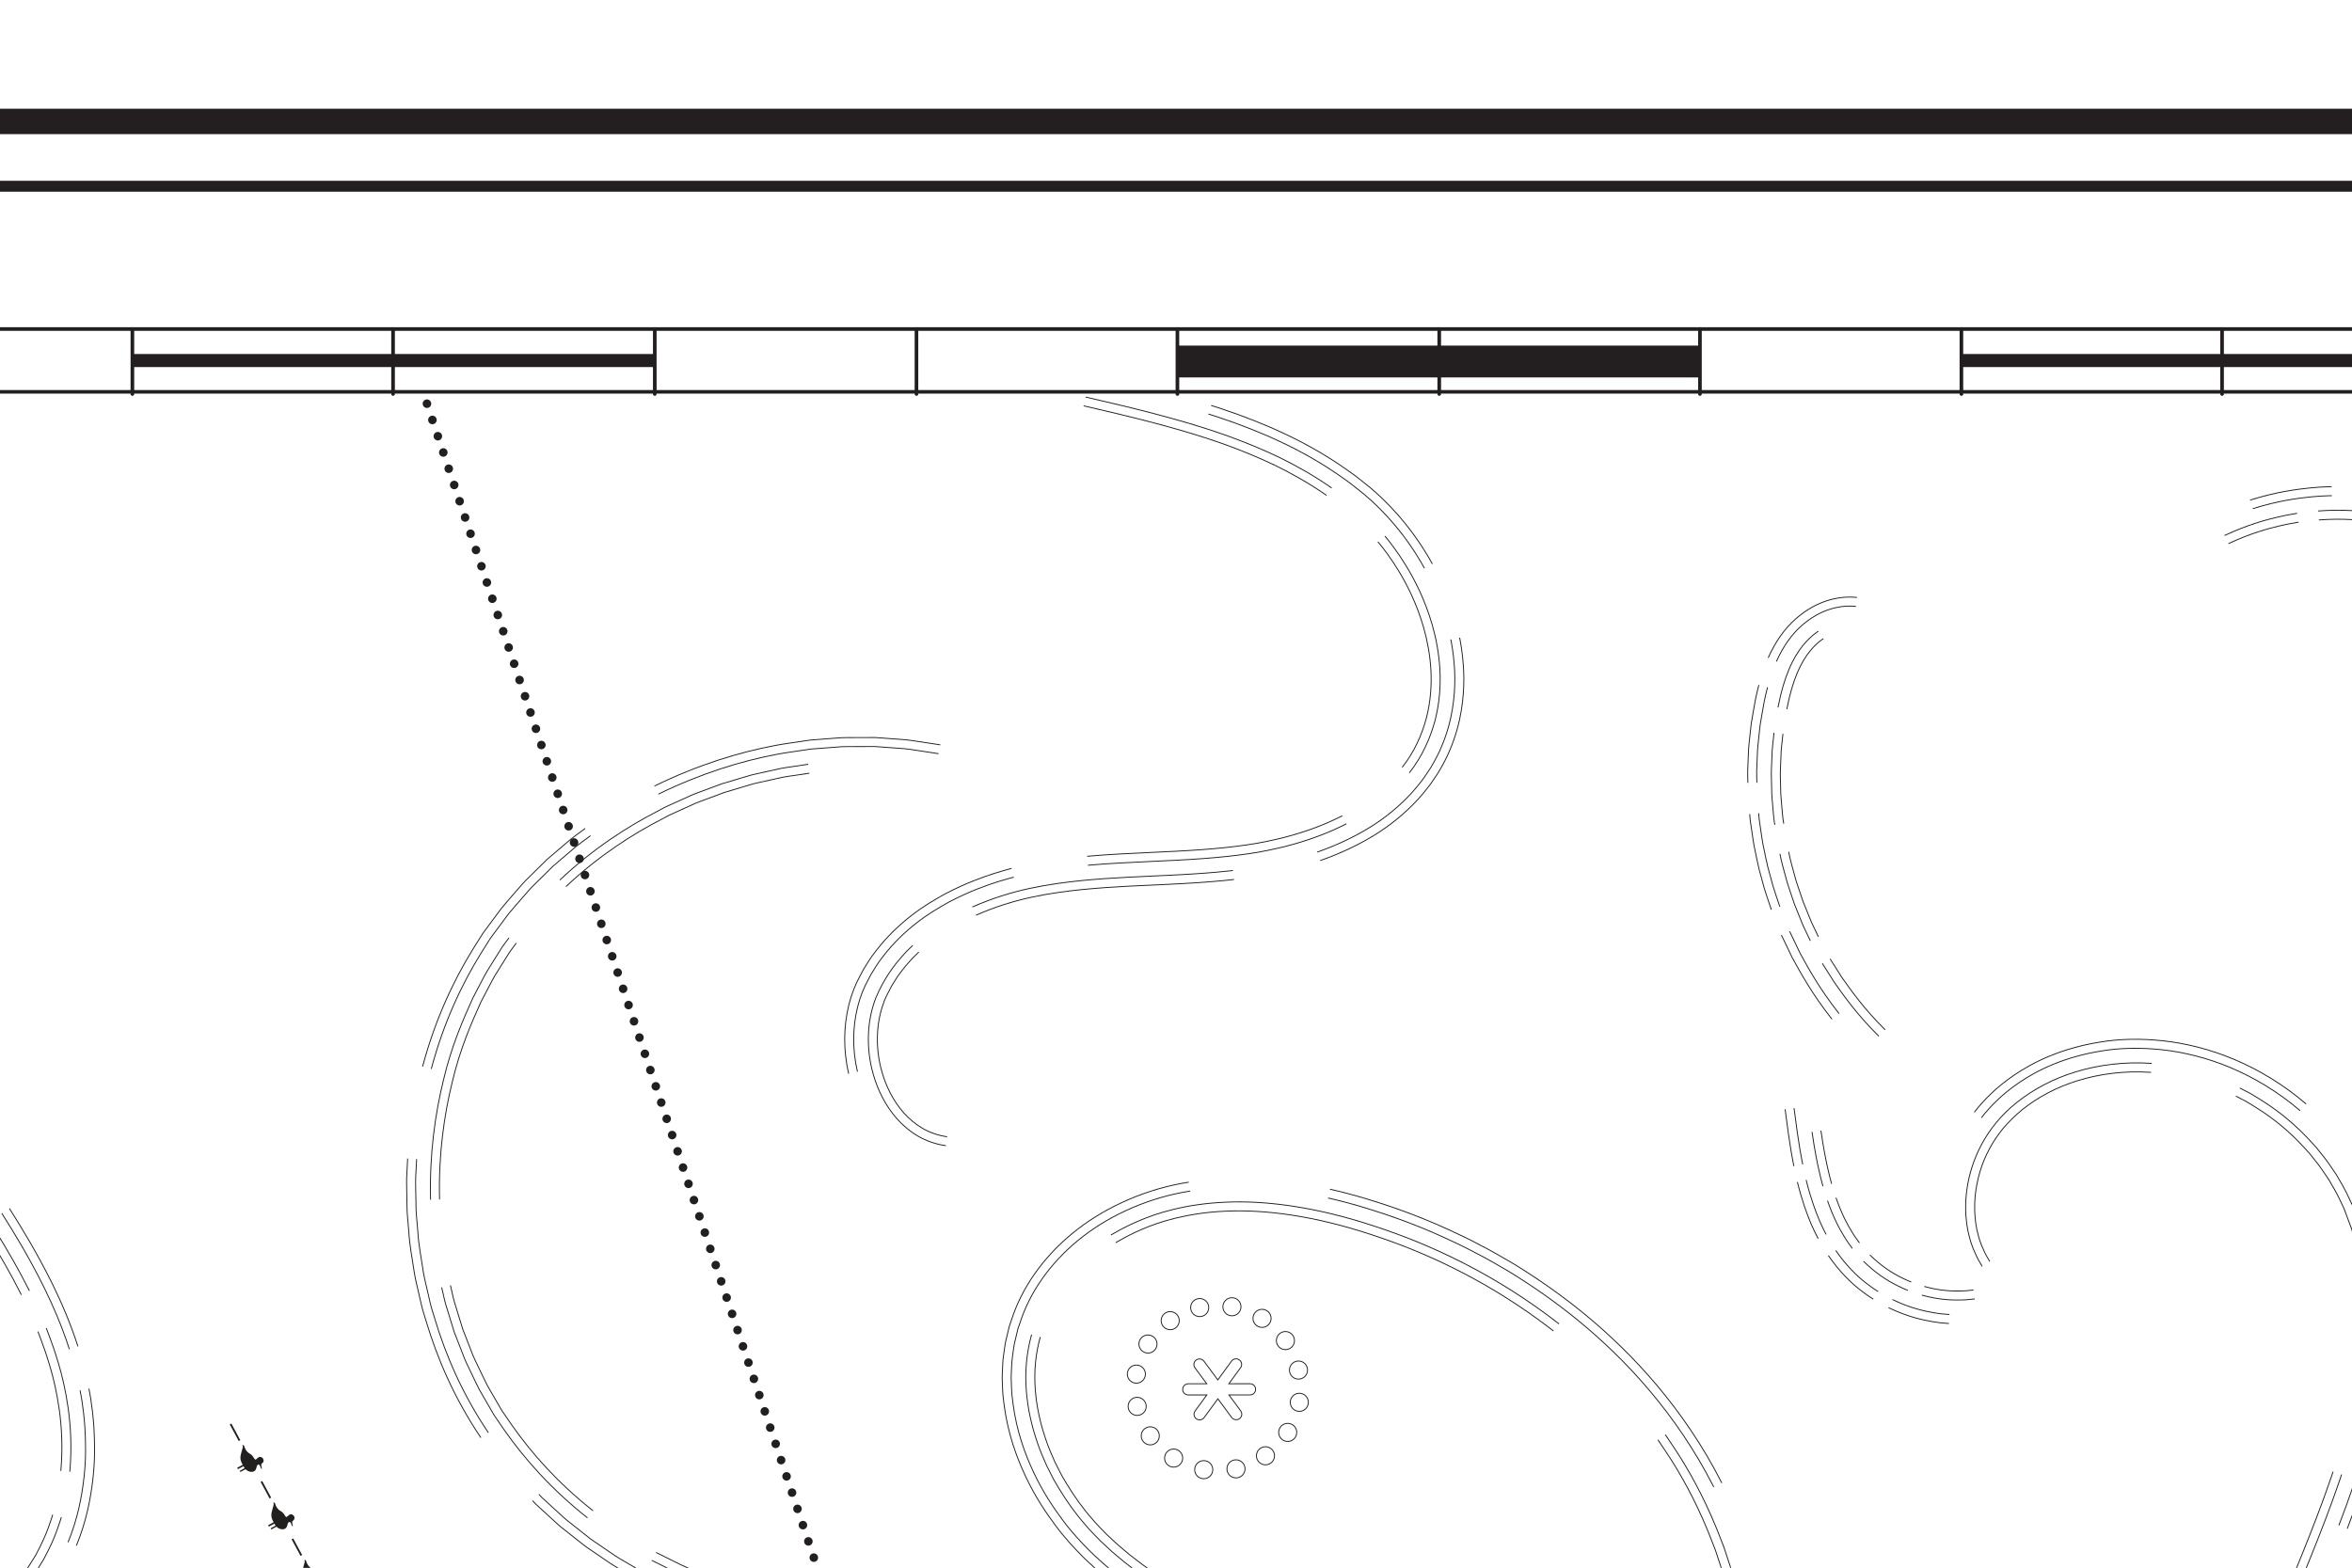 <?xml version="1.0" encoding="UTF-8"?>
<svg id="a" data-name="Layer 1" xmlns="http://www.w3.org/2000/svg" width="9.002in" height="6.002in" viewBox="0 0 648.177 432.177">
  <g>
    <g>
      <path d="m474.511,408.783c-5.224-10.29-11.42-19.244-17.923-26.964-6.513-7.725-13.346-14.221-20.053-19.715-6.713-5.496-13.301-9.994-19.481-13.781-3.144-1.8-6.094-3.587-9.019-5.046-1.455-.743-2.841-1.524-4.241-2.176-1.397-.658-2.753-1.297-4.07-1.918-10.574-4.888-18.996-7.47-24.611-9.169-2.825-.813-4.975-1.357-6.414-1.705-.717-.184-1.26-.306-1.623-.385-.363-.081-.544-.122-.544-.122" fill="none" stroke="#231f20" stroke-miterlimit="10" stroke-width=".25"/>
      <path d="m472.297,409.904c-5.126-10.097-11.211-18.894-17.605-26.485-6.403-7.596-13.127-13.988-19.73-19.397-6.609-5.411-13.1-9.843-19.189-13.575-3.1-1.773-6.006-3.536-8.89-4.973-1.434-.732-2.8-1.503-4.18-2.145-1.377-.649-2.714-1.279-4.012-1.89-10.424-4.819-18.73-7.365-24.263-9.04-2.783-.8-4.897-1.335-6.313-1.678-.705-.181-1.239-.301-1.596-.379-.356-.08-.535-.12-.535-.12" fill="none" stroke="#231f20" stroke-miterlimit="10" stroke-width=".25"/>
      <path d="m327.606,325.865c-5.824.899-11.458,2.578-16.588,4.786-5.144,2.218-9.884,4.961-14.064,8.197-8.372,6.435-14.567,14.776-17.716,23.549-.375,1.1-.747,2.189-1.114,3.267-.263,1.106-.524,2.2-.781,3.283-.292,1.078-.435,2.167-.578,3.244-.132,1.077-.335,2.139-.396,3.195-.087,2.113-.271,4.186-.121,6.193.05,1.004.055,2.004.146,2.979.117.971.233,1.931.347,2.88,1.007,7.582,3.325,14.071,5.894,19.521,2.569,5.47,5.511,9.88,8.22,13.501,2.691,3.646,5.326,6.383,7.453,8.546,1.056,1.093,2.054,1.93,2.873,2.711.819.776,1.532,1.387,2.112,1.863,1.15.967,1.728,1.452,1.728,1.452" fill="none" stroke="#231f20" stroke-miterlimit="10" stroke-width=".25"/>
      <path d="m328.004,328.315c-5.65.872-11.054,2.487-16.007,4.617-4.957,2.137-9.521,4.778-13.531,7.884-8.035,6.18-13.917,14.125-16.9,22.438-.357,1.043-.71,2.076-1.059,3.098-.249,1.05-.496,2.089-.74,3.118-.28,1.022-.414,2.058-.549,3.083-.124,1.024-.321,2.033-.378,3.04-.079,2.014-.261,3.987-.114,5.907.048.96.051,1.914.138,2.847.112.931.224,1.85.333,2.758.962,7.265,3.194,13.527,5.678,18.794,2.482,5.287,5.334,9.561,7.957,13.068,2.606,3.533,5.159,6.182,7.217,8.276,1.021,1.058,2,1.878,2.796,2.637.798.756,1.492,1.352,2.06,1.817,1.122.943,1.686,1.417,1.686,1.417" fill="none" stroke="#231f20" stroke-miterlimit="10" stroke-width=".25"/>
    </g>
    <g>
      <path d="m469.891,521.523c1.18-2.469,2.408-4.872,3.501-7.288.971-2.468,2.015-4.866,2.887-7.282.399-1.221.794-2.432,1.187-3.633.393-1.201.805-2.386,1.082-3.6.31-1.204.617-2.398.922-3.582.151-.592.302-1.182.451-1.769.114-.596.227-1.189.34-1.779,1.936-9.425,2.523-18.425,2.306-26.71-.185-8.297-1.301-15.88-2.754-22.666-.647-3.416-1.608-6.583-2.406-9.613-.44-1.503-.952-2.941-1.403-4.352-.467-1.406-.884-2.785-1.421-4.074-3.937-10.459-8.075-17.849-11.007-22.644-1.465-2.404-2.702-4.13-3.462-5.322-.391-.589-.685-1.032-.881-1.327-.211-.285-.316-.428-.316-.428" fill="none" stroke="#231f20" stroke-miterlimit="10" stroke-width=".25"/>
      <path d="m467.696,520.365c1.151-2.416,2.354-4.765,3.423-7.127.947-2.413,1.969-4.757,2.821-7.116.389-1.192.775-2.375,1.158-3.548.385-1.173.787-2.329,1.057-3.516.303-1.177.603-2.344.901-3.501.148-.579.295-1.155.442-1.729.111-.582.222-1.162.332-1.74,1.892-9.213,2.468-18.023,2.256-26.139-.18-8.127-1.275-15.562-2.701-22.218-.634-3.35-1.578-6.456-2.359-9.428-.432-1.475-.935-2.884-1.377-4.269-.458-1.379-.865-2.732-1.394-3.997-3.863-10.26-7.92-17.507-10.794-22.208-1.437-2.357-2.652-4.053-3.398-5.223-.384-.579-.672-1.013-.864-1.303-.207-.28-.311-.42-.311-.42" fill="none" stroke="#231f20" stroke-miterlimit="10" stroke-width=".25"/>
      <path d="m429.648,364.931c-17.388-13.543-35.229-21.864-51.042-26.997-15.834-5.243-29.81-7.071-40.864-6.557-11.093.487-19.124,3.052-24.17,5.273-1.285.518-2.363,1.076-3.297,1.533-.944.44-1.691.882-2.297,1.22-.606.339-1.061.594-1.365.764-.303.172-.445.273-.445.273" fill="none" stroke="#231f20" stroke-miterlimit="10" stroke-width=".25"/>
      <path d="m428.118,366.884c-17.112-13.328-34.697-21.534-50.278-26.591-15.615-5.17-29.276-6.936-39.992-6.438-5.363.216-10.005.986-13.875,1.92-3.855.943-6.992,2.079-9.42,3.153-1.234.496-2.267,1.033-3.163,1.471-.906.421-1.621.846-2.202,1.17-.581.325-1.017.569-1.309.731-.29.164-.426.261-.426.261" fill="none" stroke="#231f20" stroke-miterlimit="10" stroke-width=".25"/>
      <path d="m284.289,367.886c-1.43,5.124-1.844,10.359-1.454,15.376.377,5.023,1.485,9.829,3.023,14.31.731,2.258,1.698,4.387,2.612,6.49.52,1.023,1.036,2.038,1.547,3.043.485,1.019,1.116,1.948,1.658,2.914,2.268,3.804,4.773,7.286,7.491,10.356,1.297,1.592,2.759,2.974,4.114,4.398.711.684,1.442,1.337,2.15,1.997.704.665,1.417,1.304,2.153,1.902.726.61,1.444,1.214,2.153,1.81.735.567,1.461,1.128,2.18,1.683,1.417,1.133,2.901,2.114,4.307,3.126,5.714,3.934,11.239,6.961,16.233,9.505,5.004,2.533,9.512,4.55,13.415,6.221,3.897,1.681,7.196,3.01,9.838,4.079,5.308,2.105,7.985,3.167,7.985,3.167" fill="none" stroke="#231f20" stroke-miterlimit="10" stroke-width=".25"/>
      <path d="m286.681,368.549c-1.346,4.821-1.742,9.765-1.37,14.536.359,4.776,1.416,9.375,2.894,13.678.7,2.168,1.634,4.217,2.511,6.243.502.987.999,1.964,1.492,2.933.465.983,1.078,1.879,1.6,2.811,2.188,3.671,4.608,7.037,7.234,10.001,1.252,1.539,2.664,2.869,3.97,4.245.689.663,1.402,1.299,2.09,1.94.684.647,1.377,1.269,2.096,1.852.707.594,1.406,1.182,2.097,1.764.717.553,1.426,1.1,2.127,1.641,1.381,1.106,2.835,2.065,4.208,3.055,5.588,3.848,11.022,6.827,15.949,9.336,4.937,2.499,9.401,4.497,13.274,6.156,3.867,1.668,7.151,2.992,9.783,4.056,5.297,2.101,7.969,3.16,7.969,3.16" fill="none" stroke="#231f20" stroke-miterlimit="10" stroke-width=".25"/>
    </g>
  </g>
  <g>
    <path d="m344.493,381.424h0l-5.836.003,3.228-4.418c.502-.688.352-1.652-.336-2.155s-1.652-.352-2.155.336l-3.782,5.176-3.812-5.155c-.506-.684-1.473-.831-2.157-.322-.684.506-.829,1.471-.323,2.156l3.243,4.385-5.088.003c-.851,0-1.542.691-1.541,1.543,0,.851.69,1.54,1.542,1.54h0l5.106-.003-3.227,4.417c-.502.688-.352,1.652.336,2.155.274.2.592.297.908.297.476,0,.945-.218,1.247-.632l3.782-5.177,3.812,5.154c.303.408.769.625,1.241.625.318,0,.64-.098.915-.303.684-.506.829-1.471.323-2.156l-3.242-4.383,5.817-.003c.851,0,1.542-.691,1.541-1.543,0-.851-.69-1.54-1.542-1.54Z" fill="none" stroke="#231f20" stroke-miterlimit="10" stroke-width=".25"/>
    <g>
      <circle cx="313.389" cy="387.66" r="2.494" fill="none" stroke="#231f20" stroke-miterlimit="10" stroke-width=".25"/>
      <circle cx="313.167" cy="378.773" r="2.494" fill="none" stroke="#231f20" stroke-miterlimit="10" stroke-width=".25"/>
      <circle cx="316.364" cy="370.476" r="2.494" fill="none" stroke="#231f20" stroke-miterlimit="10" stroke-width=".25"/>
      <circle cx="322.491" cy="364.034" r="2.494" fill="none" stroke="#231f20" stroke-miterlimit="10" stroke-width=".25"/>
      <circle cx="330.617" cy="360.429" r="2.494" fill="none" stroke="#231f20" stroke-miterlimit="10" stroke-width=".25"/>
      <circle cx="339.505" cy="360.206" r="2.494" fill="none" stroke="#231f20" stroke-miterlimit="10" stroke-width=".25"/>
      <circle cx="347.802" cy="363.404" r="2.494" fill="none" stroke="#231f20" stroke-miterlimit="10" stroke-width=".25"/>
      <circle cx="354.244" cy="369.53" r="2.494" fill="none" stroke="#231f20" stroke-miterlimit="10" stroke-width=".25"/>
      <circle cx="357.85" cy="377.657" r="2.494" fill="none" stroke="#231f20" stroke-miterlimit="10" stroke-width=".25"/>
      <circle cx="358.072" cy="386.544" r="2.494" fill="none" stroke="#231f20" stroke-miterlimit="10" stroke-width=".25"/>
      <circle cx="354.874" cy="394.841" r="2.494" fill="none" stroke="#231f20" stroke-miterlimit="10" stroke-width=".25"/>
      <circle cx="348.747" cy="401.282" r="2.494" fill="none" stroke="#231f20" stroke-miterlimit="10" stroke-width=".25"/>
      <circle cx="340.622" cy="404.888" r="2.494" fill="none" stroke="#231f20" stroke-miterlimit="10" stroke-width=".25"/>
      <circle cx="331.732" cy="405.11" r="2.494" fill="none" stroke="#231f20" stroke-miterlimit="10" stroke-width=".25"/>
      <circle cx="323.437" cy="401.915" r="2.494" fill="none" stroke="#231f20" stroke-miterlimit="10" stroke-width=".25"/>
      <circle cx="316.996" cy="395.788" r="2.494" fill="none" stroke="#231f20" stroke-miterlimit="10" stroke-width=".25"/>
    </g>
  </g>
  <g>
    <g>
      <path d="m562.113,617.521c15.463-13.269,28.899-27.002,40.495-40.658,1.437-1.719,2.861-3.423,4.272-5.112.706-.845,1.408-1.686,2.108-2.523.692-.843,1.329-1.725,1.991-2.579,2.622-3.44,5.197-6.819,7.724-10.135,2.383-3.453,4.722-6.841,7.016-10.165,2.215-3.357,4.281-6.706,6.276-10.011,1.991-3.307,3.881-6.583,5.68-9.826,1.805-3.218,3.492-6.518,5.106-9.586,3.249-6.174,6.354-12.074,9.314-17.699,1.482-2.811,2.928-5.554,4.337-8.228,1.46-2.645,2.883-5.222,4.268-7.73,2.77-5.017,5.389-9.76,7.856-14.229,1.216-2.245,2.461-4.382,3.666-6.451,1.201-2.071,2.363-4.075,3.485-6.01,2.244-3.871,4.331-7.469,6.259-10.794,3.919-6.61,7.317-12.055,9.977-16.458,1.342-2.194,2.517-4.116,3.525-5.765,1.043-1.626,1.914-2.982,2.61-4.069,1.394-2.172,2.094-3.263,2.094-3.263" fill="none" stroke="#231f20" stroke-miterlimit="10" stroke-width=".25"/>
      <path d="m560.498,615.637c15.361-13.181,28.704-26.82,40.218-40.379,1.426-1.707,2.84-3.399,4.242-5.076.701-.839,1.398-1.674,2.093-2.505.687-.837,1.319-1.713,1.977-2.561,2.603-3.416,5.16-6.77,7.67-10.063,2.358-3.417,4.672-6.77,6.942-10.059,2.197-3.33,4.249-6.655,6.229-9.935,3.953-6.551,7.505-13.034,10.707-19.27,3.254-6.183,6.364-12.092,9.329-17.726,1.484-2.816,2.932-5.563,4.344-8.24,1.463-2.65,2.888-5.231,4.276-7.744,2.775-5.026,5.398-9.778,7.87-14.255,1.218-2.249,2.465-4.39,3.673-6.464,1.203-2.076,2.367-4.083,3.492-6.023,2.249-3.879,4.34-7.485,6.271-10.817,3.927-6.625,7.334-12.083,10-16.497,1.345-2.199,2.523-4.126,3.534-5.779,1.046-1.63,1.919-2.991,2.618-4.08,1.398-2.178,2.099-3.272,2.099-3.272" fill="none" stroke="#231f20" stroke-miterlimit="10" stroke-width=".25"/>
    </g>
    <g>
      <path d="m629.665,527.442c2.505-4.339,4.814-8.654,7.05-12.986,2.276-4.324,4.516-8.582,6.721-12.771,2.205-4.19,4.374-8.312,6.508-12.366,2.17-4.035,4.38-7.963,6.511-11.846,4.283-7.754,8.369-15.268,12.57-22.365,4.164-7.117,8.037-14.047,12.077-20.522,15.75-26.141,30.081-47.367,42.34-63.87,12.249-16.515,22.427-28.292,29.619-35.835,1.797-1.887,3.381-3.533,4.81-4.889.703-.687,1.349-1.316,1.936-1.889.609-.557,1.157-1.058,1.644-1.504.964-.896,1.721-1.554,2.242-1.984.512-.435.769-.652.769-.652" fill="none" stroke="#231f20" stroke-miterlimit="10" stroke-width=".25"/>
      <path d="m627.514,526.205c2.491-4.316,4.763-8.561,6.996-12.887,2.279-4.331,4.523-8.595,6.731-12.791,2.208-4.196,4.381-8.324,6.518-12.385,2.174-4.042,4.388-7.977,6.522-11.867,4.291-7.768,8.383-15.294,12.594-22.407,4.172-7.132,8.053-14.074,12.103-20.566,15.786-26.201,30.161-47.493,42.473-64.068,12.303-16.586,22.544-28.443,29.816-36.068,1.817-1.908,3.419-3.572,4.872-4.952.714-.697,1.37-1.336,1.966-1.918.622-.569,1.182-1.082,1.681-1.538.5-.455.938-.853,1.313-1.195.399-.339.731-.621.997-.848.532-.452.799-.678.799-.678" fill="none" stroke="#231f20" stroke-miterlimit="10" stroke-width=".25"/>
    </g>
  </g>
  <g>
    <rect x="-1044.473" y="469.712" width="3386.58" height="2514.089" transform="translate(-1077.939 2375.574) rotate(-90)" fill="none" stroke="#231f20" stroke-linecap="round" stroke-miterlimit="10" stroke-width="7"/>
    <rect x="-1027.506" y="486.834" width="3353.392" height="2482.402" transform="translate(-1078.845 2377.225) rotate(-90)" fill="none" stroke="#231f20" stroke-linecap="round" stroke-miterlimit="10" stroke-width="3"/>
    <rect x="-989.031" y="522.452" width="3275.615" height="2412.095" transform="translate(-1079.722 2377.276) rotate(-90)" fill="none" stroke="#231f20" stroke-linecap="round" stroke-miterlimit="10"/>
    <rect x="-971.163" y="539.815" width="3239.88" height="2376.261" transform="translate(-1079.169 2376.723) rotate(-90)" fill="none" stroke="#231f20" stroke-linecap="round" stroke-miterlimit="10"/>
    <line x1="180.444" y1="108.608" x2="180.444" y2="90.692" fill="none" stroke="#231f20" stroke-linecap="round" stroke-miterlimit="10"/>
    <line x1="108.316" y1="108.608" x2="108.316" y2="90.692" fill="none" stroke="#231f20" stroke-linecap="round" stroke-miterlimit="10"/>
    <line x1="36.477" y1="108.608" x2="36.477" y2="90.692" fill="none" stroke="#231f20" stroke-linecap="round" stroke-miterlimit="10"/>
    <line x1="612.378" y1="108.608" x2="612.378" y2="90.692" fill="none" stroke="#231f20" stroke-linecap="round" stroke-miterlimit="10"/>
    <line x1="540.539" y1="108.608" x2="540.539" y2="90.692" fill="none" stroke="#231f20" stroke-linecap="round" stroke-miterlimit="10"/>
    <line x1="468.484" y1="108.608" x2="468.484" y2="90.692" fill="none" stroke="#231f20" stroke-linecap="round" stroke-miterlimit="10"/>
    <line x1="396.635" y1="108.608" x2="396.635" y2="90.692" fill="none" stroke="#231f20" stroke-linecap="round" stroke-miterlimit="10"/>
    <line x1="324.481" y1="108.608" x2="324.481" y2="90.692" fill="none" stroke="#231f20" stroke-linecap="round" stroke-miterlimit="10"/>
    <line x1="252.56" y1="108.608" x2="252.56" y2="90.692" fill="none" stroke="#231f20" stroke-linecap="round" stroke-miterlimit="10"/>
    <rect x="540.449" y="97.579" width="144" height="3.6" transform="translate(1224.898 198.759) rotate(180)" fill="#231f20" stroke-width="0"/>
    <rect x="324.598" y="95.264" width="144" height="8.773" transform="translate(793.195 199.3) rotate(180)" fill="#231f20" stroke-width="0"/>
    <rect x="36.521" y="97.579" width="144" height="3.6" transform="translate(217.043 198.759) rotate(180)" fill="#231f20" stroke-width="0"/>
  </g>
  <g>
    <path d="m223.9,428.239c.617-.207,1.284.126,1.491.742s-.126,1.284-.742,1.491c-.617.207-1.284-.126-1.491-.742-.207-.617.126-1.284.742-1.491Z" fill="#231f20" stroke-width="0"/>
    <path d="m222.399,423.759c.617-.207,1.284.126,1.491.742.207.617-.126,1.284-.742,1.491-.617.207-1.284-.126-1.491-.742-.207-.617.126-1.284.742-1.491Z" fill="#231f20" stroke-width="0"/>
    <path d="m220.897,419.279c.617-.207,1.284.126,1.491.742.207.617-.126,1.284-.742,1.491s-1.284-.126-1.491-.742c-.207-.617.126-1.284.742-1.491Z" fill="#231f20" stroke-width="0"/>
    <path d="m219.395,414.799c.617-.207,1.284.126,1.491.742.207.617-.126,1.284-.742,1.491s-1.284-.126-1.491-.742c-.207-.617.126-1.284.742-1.491Z" fill="#231f20" stroke-width="0"/>
    <path d="m217.894,410.319c.617-.207,1.284.126,1.491.742s-.126,1.284-.742,1.491c-.617.207-1.284-.126-1.491-.742-.207-.617.126-1.284.742-1.491Z" fill="#231f20" stroke-width="0"/>
    <path d="m216.392,405.839c.617-.207,1.284.126,1.491.742.207.617-.126,1.284-.742,1.491-.617.207-1.284-.126-1.491-.742-.207-.617.126-1.284.742-1.491Z" fill="#231f20" stroke-width="0"/>
    <path d="m214.89,401.359c.617-.207,1.284.126,1.491.742.207.617-.126,1.284-.742,1.491s-1.284-.126-1.491-.742c-.207-.617.126-1.284.742-1.491Z" fill="#231f20" stroke-width="0"/>
    <path d="m213.389,396.879c.617-.207,1.284.126,1.491.742.207.617-.126,1.284-.742,1.491s-1.284-.126-1.491-.742c-.207-.617.126-1.284.742-1.491Z" fill="#231f20" stroke-width="0"/>
    <path d="m211.887,392.4c.617-.207,1.284.126,1.491.742.207.617-.126,1.284-.742,1.491-.617.207-1.284-.126-1.491-.742-.207-.617.126-1.284.742-1.491Z" fill="#231f20" stroke-width="0"/>
    <path d="m210.385,387.92c.617-.207,1.284.126,1.491.742.207.617-.126,1.284-.742,1.491-.617.207-1.284-.126-1.491-.742-.207-.617.126-1.284.742-1.491Z" fill="#231f20" stroke-width="0"/>
    <path d="m208.884,383.44c.617-.207,1.284.126,1.491.742.207.617-.126,1.284-.742,1.491-.617.207-1.284-.126-1.491-.742-.207-.617.126-1.284.742-1.491Z" fill="#231f20" stroke-width="0"/>
    <path d="m207.382,378.96c.617-.207,1.284.126,1.491.742.207.617-.126,1.284-.742,1.491s-1.284-.126-1.491-.742c-.207-.617.126-1.284.742-1.491Z" fill="#231f20" stroke-width="0"/>
    <path d="m205.88,374.48c.617-.207,1.284.126,1.491.742.207.617-.126,1.284-.742,1.491-.617.207-1.284-.126-1.491-.742-.207-.617.126-1.284.742-1.491Z" fill="#231f20" stroke-width="0"/>
    <path d="m204.379,370c.617-.207,1.284.126,1.491.742.207.617-.126,1.284-.742,1.491-.617.207-1.284-.126-1.491-.742-.207-.617.126-1.284.742-1.491Z" fill="#231f20" stroke-width="0"/>
    <path d="m202.877,365.52c.617-.207,1.284.126,1.491.742.207.617-.126,1.284-.742,1.491-.617.207-1.284-.126-1.491-.742-.207-.617.126-1.284.742-1.491Z" fill="#231f20" stroke-width="0"/>
    <path d="m201.375,361.04c.617-.207,1.284.126,1.491.742.207.617-.126,1.284-.742,1.491-.617.207-1.284-.126-1.491-.742-.207-.617.126-1.284.742-1.491Z" fill="#231f20" stroke-width="0"/>
    <path d="m199.874,356.56c.617-.207,1.284.126,1.491.742.207.617-.126,1.284-.742,1.491-.617.207-1.284-.126-1.491-.742-.207-.617.126-1.284.742-1.491Z" fill="#231f20" stroke-width="0"/>
    <path d="m198.372,352.08c.617-.207,1.284.126,1.491.742.207.617-.126,1.284-.742,1.491-.617.207-1.284-.126-1.491-.742s.126-1.284.742-1.491Z" fill="#231f20" stroke-width="0"/>
    <path d="m196.87,347.6c.617-.207,1.284.126,1.491.742.207.617-.126,1.284-.742,1.491-.617.207-1.284-.126-1.491-.742-.207-.617.126-1.284.742-1.491Z" fill="#231f20" stroke-width="0"/>
    <path d="m195.369,343.12c.617-.207,1.284.126,1.491.742.207.617-.126,1.284-.742,1.491-.617.207-1.284-.126-1.491-.742-.207-.617.126-1.284.742-1.491Z" fill="#231f20" stroke-width="0"/>
    <path d="m193.867,338.64c.617-.207,1.284.126,1.491.742.207.617-.126,1.284-.742,1.491-.617.207-1.284-.126-1.491-.742-.207-.617.126-1.284.742-1.491Z" fill="#231f20" stroke-width="0"/>
    <path d="m192.365,334.161c.617-.207,1.284.126,1.491.742.207.617-.126,1.284-.742,1.491-.617.207-1.284-.126-1.491-.742-.207-.617.126-1.284.742-1.491Z" fill="#231f20" stroke-width="0"/>
    <path d="m190.864,329.681c.617-.207,1.284.126,1.491.742.207.617-.126,1.284-.742,1.491-.617.207-1.284-.126-1.491-.742-.207-.617.126-1.284.742-1.491Z" fill="#231f20" stroke-width="0"/>
    <path d="m189.362,325.201c.617-.207,1.284.126,1.491.742.207.617-.126,1.284-.742,1.491-.617.207-1.284-.126-1.491-.742-.207-.617.126-1.284.742-1.491Z" fill="#231f20" stroke-width="0"/>
    <path d="m187.86,320.721c.617-.207,1.284.126,1.491.742.207.617-.126,1.284-.742,1.491-.617.207-1.284-.126-1.491-.742-.207-.617.126-1.284.742-1.491Z" fill="#231f20" stroke-width="0"/>
    <path d="m186.359,316.241c.617-.207,1.284.126,1.491.742.207.617-.126,1.284-.742,1.491-.617.207-1.284-.126-1.491-.742-.207-.617.126-1.284.742-1.491Z" fill="#231f20" stroke-width="0"/>
    <path d="m184.857,311.761c.617-.207,1.284.126,1.491.742.207.617-.126,1.284-.742,1.491-.617.207-1.284-.126-1.491-.742-.207-.617.126-1.284.742-1.491Z" fill="#231f20" stroke-width="0"/>
    <path d="m183.355,307.281c.617-.207,1.284.126,1.491.742.207.617-.126,1.284-.742,1.491s-1.284-.126-1.491-.742c-.207-.617.126-1.284.742-1.491Z" fill="#231f20" stroke-width="0"/>
    <path d="m181.854,302.801c.617-.207,1.284.126,1.491.742.207.617-.126,1.284-.742,1.491-.617.207-1.284-.126-1.491-.742-.207-.617.126-1.284.742-1.491Z" fill="#231f20" stroke-width="0"/>
    <path d="m180.352,298.321c.617-.207,1.284.126,1.491.742.207.617-.126,1.284-.742,1.491-.617.207-1.284-.126-1.491-.742-.207-.617.126-1.284.742-1.491Z" fill="#231f20" stroke-width="0"/>
    <path d="m178.85,293.841c.617-.207,1.284.126,1.491.742.207.617-.126,1.284-.742,1.491-.617.207-1.284-.126-1.491-.742-.207-.617.126-1.284.742-1.491Z" fill="#231f20" stroke-width="0"/>
    <path d="m177.349,289.361c.617-.207,1.284.126,1.491.742.207.617-.126,1.284-.742,1.491s-1.284-.126-1.491-.742c-.207-.617.126-1.284.742-1.491Z" fill="#231f20" stroke-width="0"/>
    <path d="m175.847,284.881c.617-.207,1.284.126,1.491.742.207.617-.126,1.284-.742,1.491-.617.207-1.284-.126-1.491-.742-.207-.617.126-1.284.742-1.491Z" fill="#231f20" stroke-width="0"/>
    <path d="m174.345,280.401c.617-.207,1.284.126,1.491.742s-.126,1.284-.742,1.491c-.617.207-1.284-.126-1.491-.742-.207-.617.126-1.284.742-1.491Z" fill="#231f20" stroke-width="0"/>
    <path d="m172.844,275.922c.617-.207,1.284.126,1.491.742.207.617-.126,1.284-.742,1.491-.617.207-1.284-.126-1.491-.742-.207-.617.126-1.284.742-1.491Z" fill="#231f20" stroke-width="0"/>
    <path d="m171.342,271.442c.617-.207,1.284.126,1.491.742.207.617-.126,1.284-.742,1.491s-1.284-.126-1.491-.742c-.207-.617.126-1.284.742-1.491Z" fill="#231f20" stroke-width="0"/>
    <path d="m169.84,266.962c.617-.207,1.284.126,1.491.742.207.617-.126,1.284-.742,1.491-.617.207-1.284-.126-1.491-.742-.207-.617.126-1.284.742-1.491Z" fill="#231f20" stroke-width="0"/>
    <path d="m168.339,262.482c.617-.207,1.284.126,1.491.742s-.126,1.284-.742,1.491c-.617.207-1.284-.126-1.491-.742-.207-.617.126-1.284.742-1.491Z" fill="#231f20" stroke-width="0"/>
    <path d="m166.837,258.002c.617-.207,1.284.126,1.491.742.207.617-.126,1.284-.742,1.491-.617.207-1.284-.126-1.491-.742-.207-.617.126-1.284.742-1.491Z" fill="#231f20" stroke-width="0"/>
    <path d="m165.335,253.522c.617-.207,1.284.126,1.491.742.207.617-.126,1.284-.742,1.491-.617.207-1.284-.126-1.491-.742-.207-.617.126-1.284.742-1.491Z" fill="#231f20" stroke-width="0"/>
    <path d="m163.834,249.042c.617-.207,1.284.126,1.491.742.207.617-.126,1.284-.742,1.491-.617.207-1.284-.126-1.491-.742-.207-.617.126-1.284.742-1.491Z" fill="#231f20" stroke-width="0"/>
    <path d="m162.332,244.562c.617-.207,1.284.126,1.491.742.207.617-.126,1.284-.742,1.491-.617.207-1.284-.126-1.491-.742-.207-.617.126-1.284.742-1.491Z" fill="#231f20" stroke-width="0"/>
    <path d="m160.83,240.082c.617-.207,1.284.126,1.491.742.207.617-.126,1.284-.742,1.491-.617.207-1.284-.126-1.491-.742-.207-.617.126-1.284.742-1.491Z" fill="#231f20" stroke-width="0"/>
    <path d="m159.329,235.602c.617-.207,1.284.126,1.491.742.207.617-.126,1.284-.742,1.491-.617.207-1.284-.126-1.491-.742-.207-.617.126-1.284.742-1.491Z" fill="#231f20" stroke-width="0"/>
    <path d="m157.827,231.122c.617-.207,1.284.126,1.491.742.207.617-.126,1.284-.742,1.491-.617.207-1.284-.126-1.491-.742-.207-.617.126-1.284.742-1.491Z" fill="#231f20" stroke-width="0"/>
    <path d="m156.325,226.642c.617-.207,1.284.126,1.491.742.207.617-.126,1.284-.742,1.491-.617.207-1.284-.126-1.491-.742-.207-.617.126-1.284.742-1.491Z" fill="#231f20" stroke-width="0"/>
    <path d="m154.824,222.162c.617-.207,1.284.126,1.491.742.207.617-.126,1.284-.742,1.491-.617.207-1.284-.126-1.491-.742-.207-.617.126-1.284.742-1.491Z" fill="#231f20" stroke-width="0"/>
    <path d="m153.322,217.682c.617-.207,1.284.126,1.491.742.207.617-.126,1.284-.742,1.491s-1.284-.126-1.491-.742c-.207-.617.126-1.284.742-1.491Z" fill="#231f20" stroke-width="0"/>
    <path d="m151.82,213.203c.617-.207,1.284.126,1.491.742.207.617-.126,1.284-.742,1.491-.617.207-1.284-.126-1.491-.742-.207-.617.126-1.284.742-1.491Z" fill="#231f20" stroke-width="0"/>
    <path d="m150.319,208.723c.617-.207,1.284.126,1.491.742.207.617-.126,1.284-.742,1.491-.617.207-1.284-.126-1.491-.742-.207-.617.126-1.284.742-1.491Z" fill="#231f20" stroke-width="0"/>
    <path d="m148.817,204.243c.617-.207,1.284.126,1.491.742.207.617-.126,1.284-.742,1.491-.617.207-1.284-.126-1.491-.742-.207-.617.126-1.284.742-1.491Z" fill="#231f20" stroke-width="0"/>
    <path d="m147.315,199.763c.617-.207,1.284.126,1.491.742.207.617-.126,1.284-.742,1.491-.617.207-1.284-.126-1.491-.742-.207-.617.126-1.284.742-1.491Z" fill="#231f20" stroke-width="0"/>
    <path d="m145.814,195.283c.617-.207,1.284.126,1.491.742.207.617-.126,1.284-.742,1.491-.617.207-1.284-.126-1.491-.742-.207-.617.126-1.284.742-1.491Z" fill="#231f20" stroke-width="0"/>
    <path d="m144.312,190.803c.617-.207,1.284.126,1.491.742s-.126,1.284-.742,1.491c-.617.207-1.284-.126-1.491-.742-.207-.617.126-1.284.742-1.491Z" fill="#231f20" stroke-width="0"/>
    <path d="m142.81,186.323c.617-.207,1.284.126,1.491.742.207.617-.126,1.284-.742,1.491-.617.207-1.284-.126-1.491-.742s.126-1.284.742-1.491Z" fill="#231f20" stroke-width="0"/>
    <path d="m141.309,181.843c.617-.207,1.284.126,1.491.742.207.617-.126,1.284-.742,1.491-.617.207-1.284-.126-1.491-.742-.207-.617.126-1.284.742-1.491Z" fill="#231f20" stroke-width="0"/>
    <path d="m139.807,177.363c.617-.207,1.284.126,1.491.742.207.617-.126,1.284-.742,1.491-.617.207-1.284-.126-1.491-.742-.207-.617.126-1.284.742-1.491Z" fill="#231f20" stroke-width="0"/>
    <path d="m138.305,172.883c.617-.207,1.284.126,1.491.742.207.617-.126,1.284-.742,1.491-.617.207-1.284-.126-1.491-.742-.207-.617.126-1.284.742-1.491Z" fill="#231f20" stroke-width="0"/>
    <path d="m136.804,168.403c.617-.207,1.284.126,1.491.742.207.617-.126,1.284-.742,1.491-.617.207-1.284-.126-1.491-.742-.207-.617.126-1.284.742-1.491Z" fill="#231f20" stroke-width="0"/>
    <path d="m135.302,163.923c.617-.207,1.284.126,1.491.742.207.617-.126,1.284-.742,1.491-.617.207-1.284-.126-1.491-.742-.207-.617.126-1.284.742-1.491Z" fill="#231f20" stroke-width="0"/>
    <path d="m133.8,159.443c.617-.207,1.284.126,1.491.742.207.617-.126,1.284-.742,1.491-.617.207-1.284-.126-1.491-.742-.207-.617.126-1.284.742-1.491Z" fill="#231f20" stroke-width="0"/>
    <path d="m132.299,154.964c.617-.207,1.284.126,1.491.742.207.617-.126,1.284-.742,1.491-.617.207-1.284-.126-1.491-.742-.207-.617.126-1.284.742-1.491Z" fill="#231f20" stroke-width="0"/>
    <path d="m130.797,150.484c.617-.207,1.284.126,1.491.742.207.617-.126,1.284-.742,1.491-.617.207-1.284-.126-1.491-.742-.207-.617.126-1.284.742-1.491Z" fill="#231f20" stroke-width="0"/>
    <path d="m129.295,146.004c.617-.207,1.284.126,1.491.742.207.617-.126,1.284-.742,1.491-.617.207-1.284-.126-1.491-.742-.207-.617.126-1.284.742-1.491Z" fill="#231f20" stroke-width="0"/>
    <path d="m127.794,141.524c.617-.207,1.284.126,1.491.742.207.617-.126,1.284-.742,1.491-.617.207-1.284-.126-1.491-.742-.207-.617.126-1.284.742-1.491Z" fill="#231f20" stroke-width="0"/>
    <path d="m126.292,137.044c.617-.207,1.284.126,1.491.742s-.126,1.284-.742,1.491c-.617.207-1.284-.126-1.491-.742-.207-.617.126-1.284.742-1.491Z" fill="#231f20" stroke-width="0"/>
    <path d="m124.79,132.564c.617-.207,1.284.126,1.491.742.207.617-.126,1.284-.742,1.491-.617.207-1.284-.126-1.491-.742s.126-1.284.742-1.491Z" fill="#231f20" stroke-width="0"/>
    <path d="m123.289,128.084c.617-.207,1.284.126,1.491.742.207.617-.126,1.284-.742,1.491-.617.207-1.284-.126-1.491-.742-.207-.617.126-1.284.742-1.491Z" fill="#231f20" stroke-width="0"/>
    <path d="m121.787,123.604c.617-.207,1.284.126,1.491.742.207.617-.126,1.284-.742,1.491-.617.207-1.284-.126-1.491-.742-.207-.617.126-1.284.742-1.491Z" fill="#231f20" stroke-width="0"/>
    <path d="m120.286,119.124c.617-.207,1.284.126,1.491.742.207.617-.126,1.284-.742,1.491-.617.207-1.284-.126-1.491-.742-.207-.617.126-1.284.742-1.491Z" fill="#231f20" stroke-width="0"/>
    <path d="m118.784,114.644c.617-.207,1.284.126,1.491.742.207.617-.126,1.284-.742,1.491-.617.207-1.284-.126-1.491-.742-.207-.617.126-1.284.742-1.491Z" fill="#231f20" stroke-width="0"/>
    <path d="m117.282,110.164c.617-.207,1.284.126,1.491.742.207.617-.126,1.284-.742,1.491-.617.207-1.284-.126-1.491-.742-.207-.617.126-1.284.742-1.491Z" fill="#231f20" stroke-width="0"/>
  </g>
  <g>
    <g>
      <path d="m646.883,421.366c2.822-7.338,5.22-14.385,7.203-21.082.475-1.683,1.006-3.311,1.41-4.958.418-1.641.828-3.252,1.23-4.834.401-1.582.69-3.171,1.03-4.71.33-1.542.659-3.053.877-4.564,2.083-11.995,2.233-22.454,1.158-30.758-.068-1.043-.281-2.041-.449-3.011-.174-.969-.343-1.907-.505-2.812-.267-1.822-.769-3.468-1.18-5-.208-.765-.408-1.498-.599-2.2-.195-.701-.355-1.378-.61-1.992-.463-1.243-.88-2.363-1.252-3.359-.378-.994-.69-1.871-.993-2.612-.345-.728-.633-1.336-.864-1.822-.463-.972-.695-1.46-.695-1.46" fill="none" stroke="#231f20" stroke-miterlimit="10" stroke-width=".25"/>
      <path d="m644.564,420.483c2.807-7.297,5.181-14.281,7.142-20.901.469-1.663.995-3.275,1.393-4.898.412-1.618.817-3.207,1.214-4.767.396-1.56.679-3.121,1.014-4.636.325-1.518.65-3.005.862-4.487,2.044-11.782,2.182-21.972,1.141-30.028-.064-1.014-.273-1.98-.436-2.92-.169-.939-.332-1.847-.49-2.725-.256-1.767-.745-3.358-1.142-4.839-.201-.74-.394-1.45-.579-2.129-.188-.678-.341-1.334-.589-1.927-.448-1.201-.852-2.283-1.211-3.246-.365-.961-.665-1.81-.958-2.525-.333-.7-.61-1.285-.833-1.753-.445-.935-.669-1.405-.669-1.405" fill="none" stroke="#231f20" stroke-miterlimit="10" stroke-width=".25"/>
      <path d="m635.536,304.299c-6.297-5.39-13.052-9.419-19.76-12.251-6.714-2.835-13.387-4.468-19.654-5.154-6.271-.673-12.14-.524-17.367.348-5.235.836-9.864,2.203-13.837,3.832-3.976,1.627-7.289,3.52-9.984,5.372-2.696,1.851-4.804,3.632-6.379,5.179-1.612,1.511-2.662,2.814-3.413,3.632-.692.888-1.039,1.334-1.039,1.334" fill="none" stroke="#231f20" stroke-miterlimit="10" stroke-width=".25"/>
      <path d="m633.914,306.177c-6.088-5.209-12.621-9.106-19.103-11.842-6.487-2.74-12.926-4.313-18.963-4.974-6.04-.647-11.682-.507-16.709.333-5.033.804-9.477,2.117-13.279,3.675-3.806,1.558-6.965,3.364-9.528,5.126-2.565,1.762-4.565,3.45-6.057,4.916-1.529,1.431-2.519,2.664-3.231,3.437-.649.835-.975,1.255-.975,1.255" fill="none" stroke="#231f20" stroke-miterlimit="10" stroke-width=".25"/>
    </g>
    <g>
      <path d="m608.893,493.286c6.884-13.887,12.308-26.425,16.873-37.259,4.548-10.838,8.267-19.99,11.23-27.316,2.949-7.33,5.042-12.893,6.367-16.635.659-1.872,1.155-3.28,1.486-4.219.329-.941.472-1.419.472-1.419" fill="none" stroke="#231f20" stroke-miterlimit="10" stroke-width=".25"/>
      <path d="m606.671,492.181c6.846-13.81,12.253-26.305,16.808-37.117,4.536-10.81,8.261-19.975,11.215-27.279,2.939-7.306,5.018-12.832,6.333-16.545.654-1.856,1.146-3.253,1.474-4.185.326-.933.468-1.405.468-1.405" fill="none" stroke="#231f20" stroke-miterlimit="10" stroke-width=".25"/>
      <path d="m652.606,377.672c1.167-7.57,1.544-14.759,1.197-21.432-.426-6.674-1.714-12.758-3.352-18.238-.501-1.339-.991-2.651-1.472-3.936-.24-.643-.476-1.278-.711-1.907-.288-.603-.573-1.2-.854-1.791-1.049-2.401-2.374-4.531-3.561-6.599-1.361-1.962-2.566-3.891-3.97-5.533-.688-.829-1.286-1.695-1.994-2.431-.691-.75-1.362-1.478-2.013-2.185-5.308-5.581-10.207-8.833-13.493-10.86-.828-.505-1.554-.948-2.177-1.327-.647-.336-1.186-.617-1.618-.842-.865-.448-1.299-.673-1.299-.673" fill="none" stroke="#231f20" stroke-miterlimit="10" stroke-width=".25"/>
      <path d="m650.154,377.294c1.144-7.421,1.508-14.429,1.172-20.904-.414-6.473-1.662-12.342-3.237-17.625-.483-1.29-.956-2.553-1.42-3.79-.23-.619-.457-1.232-.682-1.838-.276-.578-.55-1.15-.82-1.715-1.002-2.301-2.278-4.343-3.413-6.329-1.311-1.882-2.463-3.738-3.816-5.315-.662-.797-1.234-1.631-1.917-2.339-.665-.722-1.311-1.422-1.937-2.102-5.108-5.374-9.833-8.509-12.999-10.461-.798-.487-1.497-.914-2.097-1.28-.623-.324-1.143-.594-1.56-.81-.833-.432-1.252-.648-1.252-.648" fill="none" stroke="#231f20" stroke-miterlimit="10" stroke-width=".25"/>
      <path d="m593,293.122c-7.515-.526-14.642.41-20.95,2.327-6.323,1.908-11.772,4.901-16.176,8.387-8.923,7.05-12.687,16.326-13.766,23.685-.558,3.714-.466,7.025-.1,9.803.115.691.226,1.354.332,1.988.128.629.304,1.216.441,1.784.242,1.147.684,2.105.966,2.995.711,1.721,1.319,2.987,1.821,3.774.467.808.701,1.214.701,1.214" fill="none" stroke="#231f20" stroke-miterlimit="10" stroke-width=".25"/>
      <path d="m592.826,295.598c-7.2-.505-14.028.395-20.05,2.224-6.037,1.821-11.199,4.668-15.348,7.949-2.05,1.676-3.844,3.46-5.411,5.292-1.466,1.86-2.787,3.722-3.776,5.669-2.089,3.834-3.14,7.715-3.678,11.157-.52,3.462-.432,6.532-.096,9.095.106.637.208,1.247.305,1.832.117.579.282,1.116.407,1.637.218,1.055.629,1.925.882,2.74.652,1.569,1.199,2.722,1.659,3.436.422.735.634,1.105.634,1.105" fill="none" stroke="#231f20" stroke-miterlimit="10" stroke-width=".25"/>
    </g>
  </g>
  <g>
    <g>
      <path d="m519.523,283.857c-5.82-5.734-9.381-10.867-11.795-14.241-1.119-1.756-1.962-3.08-2.526-3.965-.58-.875-.814-1.353-.814-1.353" fill="none" stroke="#231f20" stroke-miterlimit="10" stroke-width=".25"/>
      <path d="m517.782,285.625c-5.98-5.892-9.635-11.156-12.11-14.619-1.147-1.8-2.013-3.158-2.591-4.066-.594-.898-.835-1.387-.835-1.387" fill="none" stroke="#231f20" stroke-miterlimit="10" stroke-width=".25"/>
      <path d="m501.133,258.231c-.441-.924-.868-1.821-1.282-2.689-.424-.864-.818-1.707-1.135-2.551-.672-1.67-1.298-3.225-1.877-4.663-.954-2.95-1.898-5.377-2.373-7.411-.53-2.017-.992-3.523-1.202-4.553-.213-1.03-.321-1.549-.321-1.549" fill="none" stroke="#231f20" stroke-miterlimit="10" stroke-width=".25"/>
      <path d="m498.909,259.333c-.452-.947-.889-1.866-1.314-2.756-.434-.886-.838-1.75-1.163-2.614-.688-1.712-1.329-3.305-1.922-4.778-.98-3.021-1.943-5.509-2.432-7.592-.544-2.066-1.015-3.609-1.231-4.665-.219-1.055-.329-1.587-.329-1.587" fill="none" stroke="#231f20" stroke-miterlimit="10" stroke-width=".25"/>
      <path d="m491.569,227.028c-.35-2.021-.447-3.944-.609-5.736-.068-.897-.165-1.761-.205-2.596-.018-.836-.035-1.641-.052-2.415-.008-1.547-.125-2.97-.04-4.263.053-1.293.101-2.46.143-3.499.029-2.083.309-3.632.386-4.676.109-1.042.164-1.568.164-1.568" fill="none" stroke="#231f20" stroke-miterlimit="10" stroke-width=".25"/>
      <path d="m489.11,227.363c-.357-2.071-.459-4.043-.624-5.879-.07-.919-.168-1.805-.209-2.662-.019-.858-.037-1.683-.054-2.477-.009-1.586-.126-3.046-.04-4.372.054-1.327.103-2.524.146-3.59.032-2.137.316-3.728.396-4.8.112-1.07.169-1.609.169-1.609" fill="none" stroke="#231f20" stroke-miterlimit="10" stroke-width=".25"/>
      <path d="m492.427,195.499c.761-4.015,1.747-7.332,2.851-9.96,1.099-2.635,2.336-4.563,3.438-5.966,1.087-1.352,2.081-2.226,2.753-2.774.342-.269.597-.474.779-.591.178-.124.267-.187.267-.187" fill="none" stroke="#231f20" stroke-miterlimit="10" stroke-width=".25"/>
      <path d="m489.994,195.013c.781-4.119,1.809-7.611,2.997-10.436,1.181-2.832,2.543-4.973,3.78-6.544,1.24-1.545,2.372-2.539,3.142-3.166.391-.309.684-.542.893-.678.204-.143.307-.215.307-.215" fill="none" stroke="#231f20" stroke-miterlimit="10" stroke-width=".25"/>
    </g>
    <g>
      <path d="m506.814,279.39c-5.42-6.868-8.588-12.726-10.718-16.613-1.919-4.004-2.895-6.04-2.895-6.04" fill="none" stroke="#231f20" stroke-miterlimit="10" stroke-width=".25"/>
      <path d="m504.867,280.929c-5.553-7.037-8.797-13.032-10.975-17.011-1.964-4.097-2.963-6.181-2.963-6.181" fill="none" stroke="#231f20" stroke-miterlimit="10" stroke-width=".25"/>
      <path d="m490.498,249.916c-.682-2.071-1.382-3.999-1.927-5.836-.502-1.85-.969-3.572-1.401-5.164-.396-1.601-.662-3.096-.956-4.445-.282-1.352-.551-2.57-.682-3.673-.32-2.197-.561-3.854-.722-4.962-.099-1.115-.149-1.678-.149-1.678" fill="none" stroke="#231f20" stroke-miterlimit="10" stroke-width=".25"/>
      <path d="m488.164,250.758c-.699-2.118-1.414-4.091-1.971-5.971-.513-1.893-.991-3.654-1.433-5.283-.405-1.638-.679-3.167-.979-4.548-.289-1.383-.563-2.629-.698-3.758-.327-2.248-.574-3.944-.739-5.078-.102-1.142-.153-1.717-.153-1.717" fill="none" stroke="#231f20" stroke-miterlimit="10" stroke-width=".25"/>
      <path d="m484.173,215.748c-.017-1.091-.063-2.149-.052-3.174.041-1.025.082-2.017.12-2.976.039-.959.077-1.884.114-2.776.039-.892.167-1.745.242-2.567.18-1.643.315-3.156.493-4.528.234-1.364.445-2.595.633-3.691.352-2.196.705-3.838.975-4.936.277-1.098.417-1.651.417-1.651" fill="none" stroke="#231f20" stroke-miterlimit="10" stroke-width=".25"/>
      <path d="m481.692,215.795c-.017-1.117-.064-2.201-.053-3.25.042-1.05.083-2.066.122-3.048.041-.982.08-1.93.117-2.844.041-.914.171-1.788.247-2.631.183-1.684.324-3.235.507-4.64.24-1.399.456-2.661.648-3.784.361-2.25.724-3.936,1.004-5.072.287-1.138.432-1.712.432-1.712" fill="none" stroke="#231f20" stroke-miterlimit="10" stroke-width=".25"/>
      <path d="m489.558,182.348c1.816-4.131,4.251-7.523,6.924-9.862,2.644-2.352,5.358-3.75,7.666-4.503,2.316-.76,4.204-.916,5.45-.915.625-.023,1.096.036,1.411.052.314.023.472.034.472.034" fill="none" stroke="#231f20" stroke-miterlimit="10" stroke-width=".25"/>
      <path d="m487.289,181.344c.964-2.203,2.12-4.229,3.379-6.029,1.252-1.793,2.72-3.401,4.163-4.681,2.915-2.593,5.931-4.155,8.538-5.007,2.613-.859,4.781-1.04,6.214-1.041.718-.024,1.263.04,1.625.06.362.027.544.041.544.041" fill="none" stroke="#231f20" stroke-miterlimit="10" stroke-width=".25"/>
    </g>
  </g>
  <g>
    <g>
      <path d="m614.127,149.847c6.046-2.819,10.972-4.172,14.281-4.928,1.653-.406,2.923-.602,3.768-.754.845-.151,1.271-.227,1.271-.227" fill="none" stroke="#231f20" stroke-miterlimit="10" stroke-width=".25"/>
      <path d="m613.059,147.607c6.27-2.926,11.371-4.324,14.797-5.107,1.711-.419,3.026-.623,3.9-.781.875-.156,1.316-.234,1.316-.234" fill="none" stroke="#231f20" stroke-miterlimit="10" stroke-width=".25"/>
      <path d="m639.041,143.325c6.683-.515,11.77.061,15.133.492,1.678.274,2.95.444,3.784.647.839.175,1.262.264,1.262.264" fill="none" stroke="#231f20" stroke-miterlimit="10" stroke-width=".25"/>
      <path d="m638.859,140.85c6.914-.531,12.179.062,15.661.51,1.738.282,3.055.461,3.919.67.869.182,1.307.273,1.307.273" fill="none" stroke="#231f20" stroke-miterlimit="10" stroke-width=".25"/>
    </g>
    <g>
      <path d="m620.829,140.227c6.974-2.213,12.517-2.903,16.203-3.279,1.851-.16,3.249-.264,4.186-.273.937-.031,1.409-.047,1.409-.047" fill="none" stroke="#231f20" stroke-miterlimit="10" stroke-width=".25"/>
      <path d="m620.078,137.862c7.203-2.285,12.921-2.998,16.724-3.385,1.91-.166,3.352-.272,4.319-.281.966-.032,1.453-.049,1.453-.049" fill="none" stroke="#231f20" stroke-miterlimit="10" stroke-width=".25"/>
    </g>
  </g>
  <g>
    <g>
      <path d="m21.044,426.053c2.806-6.822,3.966-13.19,4.579-18.628.614-5.458.45-10.044.27-13.701-.228-3.66-.646-6.392-.899-8.22-.329-1.816-.495-2.732-.495-2.732" fill="none" stroke="#231f20" stroke-miterlimit="10" stroke-width=".25"/>
      <path d="m18.744,425.12c2.695-6.546,3.818-12.697,4.411-17.958.596-5.282.435-9.734.261-13.283-.221-3.554-.628-6.209-.873-7.985-.32-1.765-.482-2.655-.482-2.655" fill="none" stroke="#231f20" stroke-miterlimit="10" stroke-width=".25"/>
      <path d="m21.472,371.13c-2.197-6.766-4.712-12.462-7.051-17.23-2.35-4.767-4.519-8.627-6.291-11.695-1.789-3.056-3.184-5.323-4.126-6.83-.946-1.502-1.424-2.26-1.424-2.26" fill="none" stroke="#231f20" stroke-miterlimit="10" stroke-width=".25"/>
      <path d="m19.111,371.895c-2.148-6.615-4.615-12.207-6.917-16.902-2.313-4.693-4.455-8.505-6.208-11.539-1.77-3.024-3.153-5.271-4.088-6.766-.939-1.491-1.413-2.243-1.413-2.243" fill="none" stroke="#231f20" stroke-miterlimit="10" stroke-width=".25"/>
    </g>
    <g>
      <path d="m-7.217,448.607c2.892-1.582,5.451-3.333,7.685-5.151.575-.436,1.102-.908,1.62-1.37.517-.463,1.044-.899,1.508-1.382.476-.47.943-.931,1.401-1.384.424-.484.84-.959,1.248-1.424.409-.464.809-.92,1.201-1.365.385-.452.707-.939,1.052-1.39.655-.93,1.374-1.753,1.885-2.661.548-.882,1.069-1.72,1.563-2.516.448-.823.843-1.618,1.232-2.358,1.507-2.984,2.391-5.364,2.921-6.969.272-.801.496-1.397.615-1.806.112-.411.168-.617.168-.617" fill="none" stroke="#231f20" stroke-miterlimit="10" stroke-width=".25"/>
      <path d="m-8.416,446.435c2.766-1.513,5.204-3.182,7.325-4.909.548-.413,1.047-.862,1.538-1.301.491-.44.992-.852,1.43-1.31.451-.445.894-.882,1.328-1.31.401-.459.794-.909,1.18-1.349.387-.439.767-.87,1.138-1.291.365-.427.668-.891.996-1.319.619-.883,1.306-1.658,1.788-2.523.521-.837,1.016-1.634,1.486-2.389.413-.792.803-1.54,1.171-2.245,1.435-2.841,2.281-5.116,2.788-6.654.26-.767.476-1.336.59-1.728.107-.394.16-.592.16-.592" fill="none" stroke="#231f20" stroke-miterlimit="10" stroke-width=".25"/>
      <path d="m19.229,405.674c.591-6.614.243-12.499-.445-17.484-.711-4.992-1.692-9.096-2.678-12.361-.966-3.265-1.832-5.689-2.442-7.299-.578-1.621-.932-2.416-.932-2.416" fill="none" stroke="#231f20" stroke-miterlimit="10" stroke-width=".25"/>
      <path d="m16.758,405.448c.57-6.384.236-12.087-.432-16.919-.691-4.844-1.636-8.807-2.601-12.001-.942-3.185-1.789-5.555-2.386-7.13-.564-1.585-.912-2.365-.912-2.365" fill="none" stroke="#231f20" stroke-miterlimit="10" stroke-width=".25"/>
      <path d="m8.095,355.8c-3.028-6.021-6.043-11.155-8.725-15.523-2.687-4.367-5.048-7.969-6.961-10.854-3.861-5.758-5.826-8.687-5.826-8.687" fill="none" stroke="#231f20" stroke-miterlimit="10" stroke-width=".25"/>
      <path d="m5.875,356.909c-2.981-5.926-5.96-11.002-8.619-15.332-2.663-4.328-5.011-7.91-6.917-10.784-3.853-5.745-5.813-8.668-5.813-8.668" fill="none" stroke="#231f20" stroke-miterlimit="10" stroke-width=".25"/>
    </g>
  </g>
  <g>
    <g>
      <path d="m253.465,441.065c-12.203,1.831-23.191,1.474-32.449.13-2.318-.319-4.517-.808-6.636-1.172-2.13-.327-4.111-.895-6.01-1.384-.95-.245-1.876-.485-2.779-.718-.904-.23-1.787-.446-2.619-.753-1.679-.562-3.266-1.093-4.762-1.593-.748-.249-1.473-.491-2.175-.725-.684-.283-1.345-.557-1.984-.821-1.279-.528-2.467-1.019-3.565-1.472-2.223-.848-3.97-1.8-5.4-2.496-2.852-1.412-4.29-2.124-4.29-2.124" fill="none" stroke="#231f20" stroke-miterlimit="10" stroke-width=".25"/>
      <path d="m253.848,443.517c-12.492,1.876-23.724,1.507-33.18.135-2.368-.326-4.613-.823-6.777-1.197-2.174-.336-4.197-.914-6.136-1.413-.969-.251-1.915-.495-2.837-.733-.923-.235-1.824-.456-2.673-.769-1.713-.573-3.333-1.115-4.86-1.625-.763-.255-1.503-.502-2.219-.741-.698-.289-1.373-.568-2.025-.837-1.305-.539-2.517-1.039-3.638-1.502-2.268-.867-4.051-1.837-5.51-2.547-2.909-1.442-4.377-2.169-4.377-2.169" fill="none" stroke="#231f20" stroke-miterlimit="10" stroke-width=".25"/>
      <path d="m163.436,416.446c-9.725-7.679-16.986-15.917-22.33-23.547-.662-.96-1.311-1.901-1.946-2.823-.314-.463-.641-.91-.935-1.372-.274-.475-.544-.944-.812-1.408-1.073-1.855-2.099-3.628-3.077-5.318-.903-1.731-1.66-3.433-2.436-5.015-.764-1.589-1.515-3.079-2.035-4.566-.57-1.465-1.106-2.841-1.606-4.125-.251-.642-.493-1.262-.726-1.859-.189-.613-.372-1.202-.547-1.769-.696-2.267-1.277-4.161-1.743-5.678-.442-1.524-.645-2.707-.843-3.479-.179-.778-.268-1.168-.268-1.168" fill="none" stroke="#231f20" stroke-miterlimit="10" stroke-width=".25"/>
      <path d="m161.897,418.393c-9.93-7.841-17.355-16.263-22.825-24.071-.677-.983-1.341-1.946-1.991-2.889-.321-.474-.655-.932-.956-1.405-.28-.485-.558-.966-.832-1.44-1.098-1.899-2.148-3.713-3.148-5.443-.924-1.771-1.7-3.51-2.493-5.129-.781-1.625-1.548-3.15-2.081-4.67-.583-1.498-1.13-2.904-1.641-4.217-.256-.657-.503-1.29-.741-1.9-.194-.626-.38-1.228-.559-1.807-.711-2.316-1.305-4.251-1.781-5.801-.451-1.557-.66-2.764-.862-3.553-.182-.794-.274-1.193-.274-1.193" fill="none" stroke="#231f20" stroke-miterlimit="10" stroke-width=".25"/>
      <path d="m121.131,330.631c-.318-12.404,1.265-23.292,3.499-32.377,2.14-9.145,5.334-16.359,7.912-22.075,1.478-2.771,2.69-5.251,3.869-7.299,1.254-2.003,2.302-3.677,3.142-5.019.428-.665.765-1.273,1.121-1.75.355-.477.651-.876.888-1.194.474-.638.712-.958.712-.958" fill="none" stroke="#231f20" stroke-miterlimit="10" stroke-width=".25"/>
      <path d="m118.65,330.697c-.324-12.656,1.29-23.766,3.572-33.042,2.187-9.335,5.446-16.712,8.086-22.555,1.509-2.835,2.751-5.37,3.958-7.465,1.283-2.051,2.356-3.764,3.215-5.137.438-.68.785-1.302,1.148-1.791.363-.489.666-.897.908-1.223.485-.653.728-.981.728-.981" fill="none" stroke="#231f20" stroke-miterlimit="10" stroke-width=".25"/>
      <path d="m155.971,244.391c9.007-8.491,18.282-14.446,26.619-18.707.516-.279,1.026-.554,1.532-.827.508-.268,1.037-.479,1.547-.718,1.025-.464,2.028-.918,3.01-1.362.981-.445,1.94-.881,2.878-1.306.941-.417,1.901-.725,2.816-1.08,1.839-.686,3.589-1.338,5.248-1.957,1.689-.528,3.301-.982,4.811-1.436.756-.224,1.489-.441,2.198-.652.708-.217,1.394-.42,2.074-.55,1.35-.299,2.604-.576,3.764-.833,1.159-.258,2.223-.494,3.191-.71.971-.195,1.861-.289,2.645-.417,3.143-.468,4.728-.704,4.728-.704" fill="none" stroke="#231f20" stroke-miterlimit="10" stroke-width=".25"/>
      <path d="m154.273,242.581c9.205-8.677,18.672-14.753,27.18-19.103.526-.284,1.048-.565,1.564-.843.519-.273,1.058-.489,1.578-.733,1.046-.474,2.069-.937,3.071-1.391,1.001-.454,1.98-.898,2.937-1.331.96-.425,1.94-.74,2.873-1.103,1.877-.7,3.662-1.365,5.355-1.996,1.723-.54,3.368-1.004,4.909-1.467.772-.229,1.519-.45,2.244-.664.722-.221,1.423-.428,2.117-.561,1.378-.305,2.658-.589,3.841-.851,1.183-.263,2.269-.504,3.257-.723.992-.199,1.9-.296,2.701-.427,3.21-.478,4.828-.719,4.828-.719" fill="none" stroke="#231f20" stroke-miterlimit="10" stroke-width=".25"/>
    </g>
    <g>
      <path d="m218.031,447.325c-12.917-2.089-23.866-5.887-32.864-9.948-2.214-1.097-4.338-2.15-6.372-3.159-1.032-.476-1.977-1.061-2.915-1.606-.936-.548-1.851-1.082-2.744-1.604-.893-.522-1.763-1.032-2.612-1.529-.85-.494-1.615-1.077-2.395-1.589-1.541-1.052-2.999-2.046-4.372-2.983-.342-.236-.679-.467-1.011-.696-.316-.25-.627-.496-.933-.737-.612-.484-1.204-.952-1.776-1.404-1.143-.905-2.206-1.746-3.189-2.523-1.006-.749-1.824-1.562-2.602-2.261-.772-.706-1.468-1.343-2.087-1.909-1.237-1.134-2.167-1.986-2.788-2.555-.579-.613-.869-.921-.869-.921" fill="none" stroke="#231f20" stroke-miterlimit="10" stroke-width=".25"/>
      <path d="m217.642,449.775c-13.177-2.13-24.337-6.003-33.509-10.143-2.257-1.119-4.422-2.192-6.495-3.219-1.051-.486-2.015-1.081-2.971-1.637-.955-.558-1.887-1.103-2.797-1.635-.91-.533-1.797-1.053-2.662-1.559-.867-.504-1.647-1.098-2.442-1.62-1.572-1.073-3.058-2.087-4.458-3.042-.349-.24-.693-.477-1.031-.71-.323-.255-.64-.505-.952-.752-.625-.493-1.229-.971-1.812-1.432-1.166-.923-2.25-1.781-3.252-2.574-1.025-.765-1.861-1.593-2.655-2.306-.788-.721-1.498-1.37-2.13-1.948-1.262-1.157-2.211-2.028-2.844-2.609-.591-.625-.888-.939-.888-.939" fill="none" stroke="#231f20" stroke-miterlimit="10" stroke-width=".25"/>
      <path d="m134.572,394.905c-7.326-10.871-11.798-21.623-14.652-31.07-.362-1.182-.717-2.341-1.065-3.475-.309-1.144-.539-2.284-.803-3.388-.483-2.219-1.053-4.318-1.397-6.357-.605-4.092-1.337-7.762-1.509-11.087-.142-1.656-.276-3.21-.4-4.662-.081-.725-.091-1.428-.098-2.105-.012-.677-.023-1.329-.034-1.954-.024-2.503-.119-4.595-.063-6.27.173-3.348.26-5.036.26-5.036" fill="none" stroke="#231f20" stroke-miterlimit="10" stroke-width=".25"/>
      <path d="m132.513,396.29c-7.489-11.114-12.055-22.096-14.968-31.735-.369-1.207-.731-2.389-1.086-3.547-.316-1.168-.551-2.329-.82-3.456-.493-2.263-1.073-4.405-1.424-6.485-.62-4.172-1.361-7.915-1.539-11.304-.145-1.688-.281-3.272-.407-4.753-.082-.739-.093-1.456-.1-2.146-.012-.69-.024-1.354-.035-1.992-.026-2.551-.12-4.684-.063-6.391.176-3.413.265-5.134.265-5.134" fill="none" stroke="#231f20" stroke-miterlimit="10" stroke-width=".25"/>
      <path d="m118.846,294.652c3.369-12.637,8.324-23.157,13.511-31.575.657-1.05,1.301-2.078,1.931-3.085.322-.499.614-1.011.95-1.485.346-.467.688-.929,1.027-1.386,1.356-1.827,2.651-3.574,3.886-5.238,1.314-1.6,2.639-3.062,3.855-4.48.613-.705,1.21-1.391,1.79-2.057.568-.678,1.221-1.24,1.799-1.838,1.183-1.17,2.294-2.268,3.332-3.294.519-.513,1.02-1.007,1.503-1.484.516-.44,1.012-.864,1.488-1.27,1.907-1.626,3.5-2.984,4.776-4.073,1.3-1.058,2.352-1.76,3.02-2.274.678-.499,1.019-.75,1.019-.75" fill="none" stroke="#231f20" stroke-miterlimit="10" stroke-width=".25"/>
      <path d="m116.448,294.011c3.437-12.89,8.494-23.633,13.796-32.237.672-1.073,1.33-2.124,1.974-3.153.329-.51.628-1.033.972-1.517.353-.478.703-.95,1.049-1.418,1.386-1.867,2.71-3.652,3.973-5.353,1.342-1.636,2.694-3.129,3.937-4.577.627-.72,1.237-1.42,1.829-2.101.581-.692,1.246-1.267,1.836-1.877,1.208-1.194,2.342-2.316,3.402-3.363.53-.523,1.042-1.028,1.535-1.514.526-.449,1.032-.882,1.518-1.297,1.946-1.659,3.572-3.045,4.875-4.156,1.327-1.079,2.399-1.797,3.08-2.32.692-.509,1.039-.765,1.039-.765" fill="none" stroke="#231f20" stroke-miterlimit="10" stroke-width=".25"/>
      <path d="m181.449,218.896c11.745-5.737,22.834-9.125,32.546-10.949,2.424-.48,4.785-.747,7.027-1.106,1.126-.142,2.215-.385,3.302-.433,1.083-.083,2.14-.163,3.172-.242,1.032-.078,2.039-.155,3.021-.229.982-.075,1.937-.165,2.872-.139,1.868-.004,3.634-.009,5.298-.013.832-.002,1.638-.003,2.419-.004.779.056,1.533.111,2.261.163,1.456.107,2.809.206,4.06.297,2.509.112,4.573.512,6.235.751,3.322.505,4.997.76,4.997.76" fill="none" stroke="#231f20" stroke-miterlimit="10" stroke-width=".25"/>
      <path d="m180.348,216.672c11.972-5.849,23.274-9.3,33.178-11.162,2.472-.489,4.881-.763,7.168-1.129,1.149-.145,2.26-.391,3.368-.441,1.105-.085,2.184-.167,3.237-.248,1.053-.08,2.081-.157,3.082-.233,1.002-.076,1.977-.167,2.932-.141,1.907-.005,3.71-.009,5.409-.014.849-.001,1.673-.002,2.47-.003.796.057,1.566.112,2.31.165,1.487.109,2.87.21,4.148.304,2.562.117,4.672.523,6.371.767,3.395.518,5.107.779,5.107.779" fill="none" stroke="#231f20" stroke-miterlimit="10" stroke-width=".25"/>
    </g>
  </g>
  <g>
    <g>
      <path d="m261.006,313.347c-2.413-.349-4.658-1.116-6.657-2.253-1.991-1.154-3.747-2.63-5.246-4.291-2.983-3.357-4.906-7.363-6.022-11.218-1.129-3.872-1.44-7.634-1.242-10.972.185-3.351.925-6.276,1.865-8.715.466-1.194,1.094-2.34,1.646-3.409.138-.267.274-.529.408-.787.156-.245.31-.486.46-.723.299-.474.587-.93.863-1.368.532-.89,1.18-1.607,1.68-2.316.498-.712,1.042-1.286,1.506-1.812.466-.524.874-.983,1.224-1.377.381-.369.698-.677.953-.924.507-.495.762-.743.762-.743" fill="none" stroke="#231f20" stroke-miterlimit="10" stroke-width=".25"/>
      <path d="m260.679,315.807c-2.736-.39-5.3-1.27-7.56-2.557-2.252-1.303-4.213-2.958-5.866-4.792-3.291-3.708-5.353-8.037-6.557-12.183-1.212-4.165-1.548-8.201-1.335-11.807.201-3.617,1-6.803,2.034-9.48,2.26-5.349,5.061-8.934,7.006-11.142.494-.555.927-1.041,1.298-1.458.401-.39.736-.716,1.005-.977.536-.522.805-.784.805-.784" fill="none" stroke="#231f20" stroke-miterlimit="10" stroke-width=".25"/>
      <path d="m268.986,252.27c5.207-2.299,10.393-3.905,15.342-4.964,4.938-1.061,9.733-1.683,14.169-2.128,8.9-.859,16.552-1.062,22.73-1.382,6.182-.284,10.909-.604,14.071-.894,1.58-.128,2.774-.261,3.57-.347.796-.085,1.196-.128,1.196-.128" fill="none" stroke="#231f20" stroke-miterlimit="10" stroke-width=".25"/>
      <path d="m267.979,250.002c5.391-2.38,10.732-4.031,15.82-5.12,5.085-1.093,9.95-1.721,14.453-2.173,9.023-.87,16.691-1.071,22.856-1.392,6.168-.284,10.846-.6,13.972-.887,1.563-.127,2.739-.258,3.524-.343.785-.084,1.179-.126,1.179-.126" fill="none" stroke="#231f20" stroke-miterlimit="10" stroke-width=".25"/>
      <path d="m363.834,237.223c6.017-2.118,11.51-4.763,16.311-7.895,4.787-3.156,8.858-6.798,12.088-10.663.773-.996,1.594-1.921,2.273-2.925.675-1.007,1.356-1.978,1.976-2.961,1.183-2.006,2.238-3.976,3.044-5.941,1.667-3.908,2.634-7.633,3.185-10.969,1.082-6.698.689-11.791.32-15.116-.183-1.671-.401-2.912-.545-3.74-.132-.831-.229-1.241-.229-1.241" fill="none" stroke="#231f20" stroke-miterlimit="10" stroke-width=".25"/>
      <path d="m363.014,234.881c5.848-2.059,11.157-4.619,15.77-7.627,4.597-3.032,8.478-6.509,11.546-10.181.732-.947,1.515-1.824,2.158-2.777.638-.956,1.286-1.877,1.874-2.808,1.119-1.9,2.119-3.763,2.88-5.623,1.578-3.699,2.495-7.23,3.019-10.401,1.03-6.367.658-11.242.303-14.429-.175-1.602-.385-2.793-.523-3.589-.126-.798-.219-1.192-.219-1.192" fill="none" stroke="#231f20" stroke-miterlimit="10" stroke-width=".25"/>
      <path d="m394.742,155.44c-3.125-5.628-6.725-10.53-10.563-14.696-1.921-2.08-3.872-4.009-5.885-5.729-.985-.9-2.006-1.631-2.979-2.43-.984-.774-1.926-1.565-2.921-2.236-7.79-5.639-14.95-9.272-20.753-11.869-1.44-.69-2.835-1.205-4.116-1.757-1.282-.549-2.485-1.018-3.604-1.428-1.115-.421-2.139-.807-3.071-1.159-.938-.324-1.784-.615-2.536-.875-1.505-.518-2.635-.915-3.397-1.143-.759-.24-1.141-.361-1.141-.361" fill="none" stroke="#231f20" stroke-miterlimit="10" stroke-width=".25"/>
      <path d="m392.569,156.638c-3.024-5.444-6.508-10.191-10.218-14.217-1.857-2.011-3.741-3.875-5.683-5.532-.945-.866-1.95-1.584-2.894-2.36-.958-.753-1.873-1.525-2.844-2.178-7.591-5.495-14.6-9.056-20.3-11.606-1.412-.678-2.788-1.184-4.046-1.727-1.26-.539-2.445-1.002-3.548-1.406-1.099-.415-2.108-.795-3.026-1.142-.926-.319-1.761-.607-2.503-.863-1.485-.511-2.6-.903-3.354-1.129-.751-.238-1.128-.357-1.128-.357" fill="none" stroke="#231f20" stroke-miterlimit="10" stroke-width=".25"/>
    </g>
    <g>
      <path d="m236.301,295.412c-1.461-6.215-1.319-12.375.045-17.86.677-2.729,1.709-5.354,2.976-7.596.308-.572.575-1.16.909-1.702.34-.539.676-1.072,1.009-1.6.343-.521.644-1.065,1.013-1.553.368-.488.732-.972,1.092-1.451,2.912-3.811,6.146-6.821,9.272-9.269,3.131-2.461,6.233-4.252,9.004-5.794,5.628-2.937,10.148-4.508,13.173-5.48,1.516-.48,2.674-.783,3.438-1.012.765-.229,1.158-.31,1.158-.31" fill="none" stroke="#231f20" stroke-miterlimit="10" stroke-width=".25"/>
      <path d="m233.885,295.975c-1.549-6.603-1.407-13.146.055-19.03.176-.737.412-1.456.617-2.174.235-.711.495-1.409.744-2.103.29-.678.57-1.366.87-2.015.321-.622.638-1.238.953-1.849.325-.605.611-1.226.963-1.799.358-.569.713-1.133,1.065-1.691.362-.551.683-1.125,1.071-1.639.387-.515.771-1.025,1.15-1.531,3.07-4.017,6.462-7.171,9.725-9.725,3.269-2.568,6.485-4.426,9.358-6.023,5.825-3.041,10.477-4.654,13.588-5.655,1.559-.494,2.748-.805,3.534-1.041.787-.235,1.189-.318,1.189-.318" fill="none" stroke="#231f20" stroke-miterlimit="10" stroke-width=".25"/>
      <path d="m299.812,238.507c6.093-.543,11.803-.784,17.121-1.037,5.318-.243,10.245-.475,14.777-.815,4.532-.337,8.672-.78,12.406-1.329,3.73-.529,7.043-1.275,9.978-1.974,5.847-1.5,10.093-3.132,12.864-4.337,1.386-.604,2.397-1.12,3.088-1.434.691-.313,1.015-.513,1.015-.513" fill="none" stroke="#231f20" stroke-miterlimit="10" stroke-width=".25"/>
      <path d="m299.592,236.035c6.167-.55,11.906-.791,17.226-1.044,5.32-.243,10.22-.474,14.707-.811,4.486-.333,8.566-.771,12.226-1.309,3.647-.516,6.876-1.246,9.736-1.926,5.694-1.462,9.805-3.043,12.481-4.206,1.338-.583,2.311-1.081,2.978-1.383.668-.301.977-.493.977-.493" fill="none" stroke="#231f20" stroke-miterlimit="10" stroke-width=".25"/>
      <path d="m388.394,213.031c3.582-4.559,5.797-9.606,7.107-14.5,1.259-4.925,1.555-9.715,1.313-14.112-.553-8.828-3.075-15.995-5.547-21.412-2.52-5.435-5.071-9.202-6.829-11.65-1.778-2.443-2.78-3.593-2.78-3.593" fill="none" stroke="#231f20" stroke-miterlimit="10" stroke-width=".25"/>
      <path d="m386.423,211.522c3.378-4.296,5.437-9.009,6.676-13.614,1.183-4.631,1.468-9.164,1.237-13.347-.525-8.401-2.941-15.3-5.324-20.517-2.427-5.236-4.89-8.872-6.586-11.233-1.714-2.357-2.681-3.465-2.681-3.465" fill="none" stroke="#231f20" stroke-miterlimit="10" stroke-width=".25"/>
      <path d="m366.994,134.51c-4.859-3.394-9.743-6.134-14.443-8.438-4.731-2.248-9.258-4.097-13.51-5.653-8.524-3.071-15.894-5.067-21.821-6.619-5.933-1.539-10.456-2.576-13.475-3.29-3.024-.701-4.55-1.054-4.55-1.054" fill="none" stroke="#231f20" stroke-miterlimit="10" stroke-width=".25"/>
      <path d="m365.571,136.543c-4.729-3.303-9.498-5.98-14.101-8.237-4.637-2.202-9.087-4.021-13.276-5.555-8.402-3.027-15.707-5.008-21.595-6.549-5.893-1.529-10.406-2.563-13.416-3.276-3.02-.7-4.543-1.052-4.543-1.052" fill="none" stroke="#231f20" stroke-miterlimit="10" stroke-width=".25"/>
    </g>
  </g>
  <g>
    <g>
      <path d="m491.955,305.759c.639,5.106,1.222,9.047,1.671,11.688.46,2.647.746,3.998.746,3.998" fill="none" stroke="#231f20" stroke-miterlimit="10" stroke-width=".25"/>
      <path d="m494.417,305.447c.638,5.093,1.214,8.981,1.656,11.582.453,2.603.733,3.924.733,3.924" fill="none" stroke="#231f20" stroke-miterlimit="10" stroke-width=".25"/>
      <path d="m495.34,325.833c1.28,5.225,2.759,9.152,3.866,11.741.599,1.284,1.023,2.261,1.359,2.897.337.636.507.956.507.956" fill="none" stroke="#231f20" stroke-miterlimit="10" stroke-width=".25"/>
      <path d="m497.75,325.243c1.248,5.088,2.672,8.862,3.732,11.344.574,1.226.978,2.163,1.299,2.768.321.605.483.91.483.91" fill="none" stroke="#231f20" stroke-miterlimit="10" stroke-width=".25"/>
      <path d="m503.873,346.089c3.209,4.678,6.501,7.718,8.792,9.488,2.309,1.784,3.592,2.528,3.592,2.528" fill="none" stroke="#231f20" stroke-miterlimit="10" stroke-width=".25"/>
      <path d="m505.923,344.692c3.042,4.429,6.116,7.266,8.277,8.936,2.174,1.679,3.384,2.381,3.384,2.381" fill="none" stroke="#231f20" stroke-miterlimit="10" stroke-width=".25"/>
      <path d="m520.449,360.445c5.137,2.514,9.435,3.411,12.29,3.893.72.104,1.351.196,1.894.274.547.047,1.004.087,1.37.118.732.061,1.102.092,1.102.092" fill="none" stroke="#231f20" stroke-miterlimit="10" stroke-width=".25"/>
      <path d="m521.537,358.214c4.847,2.373,8.905,3.219,11.595,3.673.678.099,1.274.185,1.785.259.515.044.945.081,1.29.11.69.058,1.037.087,1.037.087" fill="none" stroke="#231f20" stroke-miterlimit="10" stroke-width=".25"/>
    </g>
    <g>
      <path d="m499.371,312c.724,5.025,1.471,8.772,2.062,11.253.274,1.248.538,2.169.698,2.79.164.62.246.933.246.933" fill="none" stroke="#231f20" stroke-miterlimit="10" stroke-width=".25"/>
      <path d="m501.827,311.641c.717,4.971,1.448,8.632,2.023,11.048.267,1.218.523,2.108.678,2.711.159.601.239.905.239.905" fill="none" stroke="#231f20" stroke-miterlimit="10" stroke-width=".25"/>
      <path d="m503.638,330.966c1.622,4.694,3.398,7.99,4.731,10.082.622,1.08,1.221,1.801,1.564,2.324.358.512.548.763.548.763" fill="none" stroke="#231f20" stroke-miterlimit="10" stroke-width=".25"/>
      <path d="m505.982,330.151c1.559,4.509,3.239,7.617,4.492,9.583.584,1.019,1.147,1.688,1.467,2.181.335.481.513.715.513.715" fill="none" stroke="#231f20" stroke-miterlimit="10" stroke-width=".25"/>
      <path d="m513.55,347.665c3.46,3.393,6.65,5.339,8.839,6.468,2.205,1.12,3.392,1.549,3.392,1.549" fill="none" stroke="#231f20" stroke-miterlimit="10" stroke-width=".25"/>
      <path d="m515.309,345.915c3.211,3.145,6.185,4.967,8.229,6.019,2.059,1.045,3.167,1.445,3.167,1.445" fill="none" stroke="#231f20" stroke-miterlimit="10" stroke-width=".25"/>
      <path d="m529.649,356.995c4.688,1.331,8.427,1.395,10.874,1.345.615-.03,1.155-.039,1.617-.075.46-.05.845-.091,1.153-.124.617-.065.928-.098.928-.098" fill="none" stroke="#231f20" stroke-miterlimit="10" stroke-width=".25"/>
      <path d="m530.317,354.605c4.379,1.245,7.858,1.3,10.13,1.254.57-.029,1.073-.035,1.501-.069.427-.046.783-.085,1.069-.116.572-.06.86-.09.86-.09" fill="none" stroke="#231f20" stroke-miterlimit="10" stroke-width=".25"/>
    </g>
  </g>
  <g>
    <g>
      <line x1="63.538" y1="392.516" x2="65.996" y2="397.097" fill="none" stroke="#221f1f" stroke-miterlimit="10" stroke-width=".5"/>
      <path d="m70.738,404.275c-.152.588-.23,1.007-.706,1.271-.135.075-.244.106-.412.139-.652.128-1.192-.167-1.411-.286-.14-.077-.342-.203-.554-.405-.478.254-.956.508-1.433.762l-.162-.322,1.347-.74-.315-.54-1.529.812-.205-.382,1.532-.822s-.573-.785-.637-1.818.742-2.925.665-3.242c-.077-.317-.164-.321-.164-.321.031-.017.13-.064.251-.039.198.04.271.235.276.249.231.819.6,1.313.897,1.615.562.57.911.494,1.433,1.154.4.506.558,1.011.828.977.058-.007.205-.135.498-.389.262-.228.268-.244.333-.277.253-.127.574-.092.811.024.466.227.539.732.544.773.011.084.043.336-.096.56-.143.231-.316.334-.316.334-.052.031-.121.064-.172.142-.046.071-.055.145-.057.199-.013.36.255,1.142.155,1.204-.022.014-.075,0-.21-.132-.014-.036-.067-.17-.137-.347-.172-.437-.218-.559-.355-.658-.057-.041-.495-.285-.699.504Z" fill="#221f1f" stroke-width="0"/>
    </g>
    <g>
      <line x1="72.037" y1="408.358" x2="74.503" y2="412.935" fill="none" stroke="#221f1f" stroke-miterlimit="10" stroke-width=".5"/>
      <path d="m79.263,420.101c-.151.589-.227,1.008-.703,1.273-.135.075-.243.106-.412.14-.651.129-1.192-.164-1.411-.282-.141-.076-.342-.202-.555-.404l-1.431.765-.163-.322,1.345-.743-.316-.539-1.527.816-.206-.382,1.53-.826s-.576-.784-.642-1.817c-.066-1.034.735-2.927.657-3.244-.078-.317-.164-.32-.164-.32.031-.017.13-.064.251-.04.198.04.272.235.277.248.233.818.603,1.312.901,1.612.564.569.913.492,1.436,1.15.401.505.56,1.009.831.975.058-.007.205-.135.497-.39.262-.229.268-.245.332-.277.252-.127.574-.093.811.022.466.226.54.73.545.771.011.084.043.336-.095.56-.143.231-.315.335-.315.335-.052.031-.121.064-.171.143-.046.071-.055.145-.057.199-.013.36.258,1.141.158,1.204-.022.014-.075,0-.21-.131-.014-.036-.067-.17-.137-.346-.173-.436-.219-.559-.357-.656-.057-.04-.496-.283-.698.506Z" fill="#221f1f" stroke-width="0"/>
    </g>
    <g>
      <line x1="80.574" y1="424.184" x2="83.046" y2="428.757" fill="none" stroke="#221f1f" stroke-miterlimit="10" stroke-width=".5"/>
      <path d="m87.824,435.911c-.149.589-.225,1.009-.7,1.275-.135.076-.243.107-.411.141-.651.131-1.193-.161-1.412-.279-.141-.076-.343-.201-.556-.402l-1.43.769-.164-.321,1.344-.746-.318-.538-1.525.819-.207-.381,1.528-.829s-.578-.782-.646-1.816c-.069-1.033.728-2.928.649-3.245-.079-.317-.165-.32-.165-.32.031-.017.13-.065.251-.04.198.039.272.234.277.247.235.818.606,1.31.905,1.61.565.568.914.489,1.439,1.146.402.504.563,1.008.833.973.058-.008.205-.136.496-.391.261-.229.267-.245.332-.278.252-.128.573-.095.811.02.467.225.542.729.547.77.011.084.044.335-.094.56-.142.231-.315.336-.315.336-.052.031-.121.064-.171.143-.045.071-.054.145-.056.199-.012.36.261,1.14.161,1.203-.022.014-.075,0-.21-.131-.014-.036-.068-.169-.138-.346-.174-.436-.221-.558-.358-.656-.057-.04-.497-.282-.697.508Z" fill="#221f1f" stroke-width="0"/>
    </g>
  </g>
</svg>
